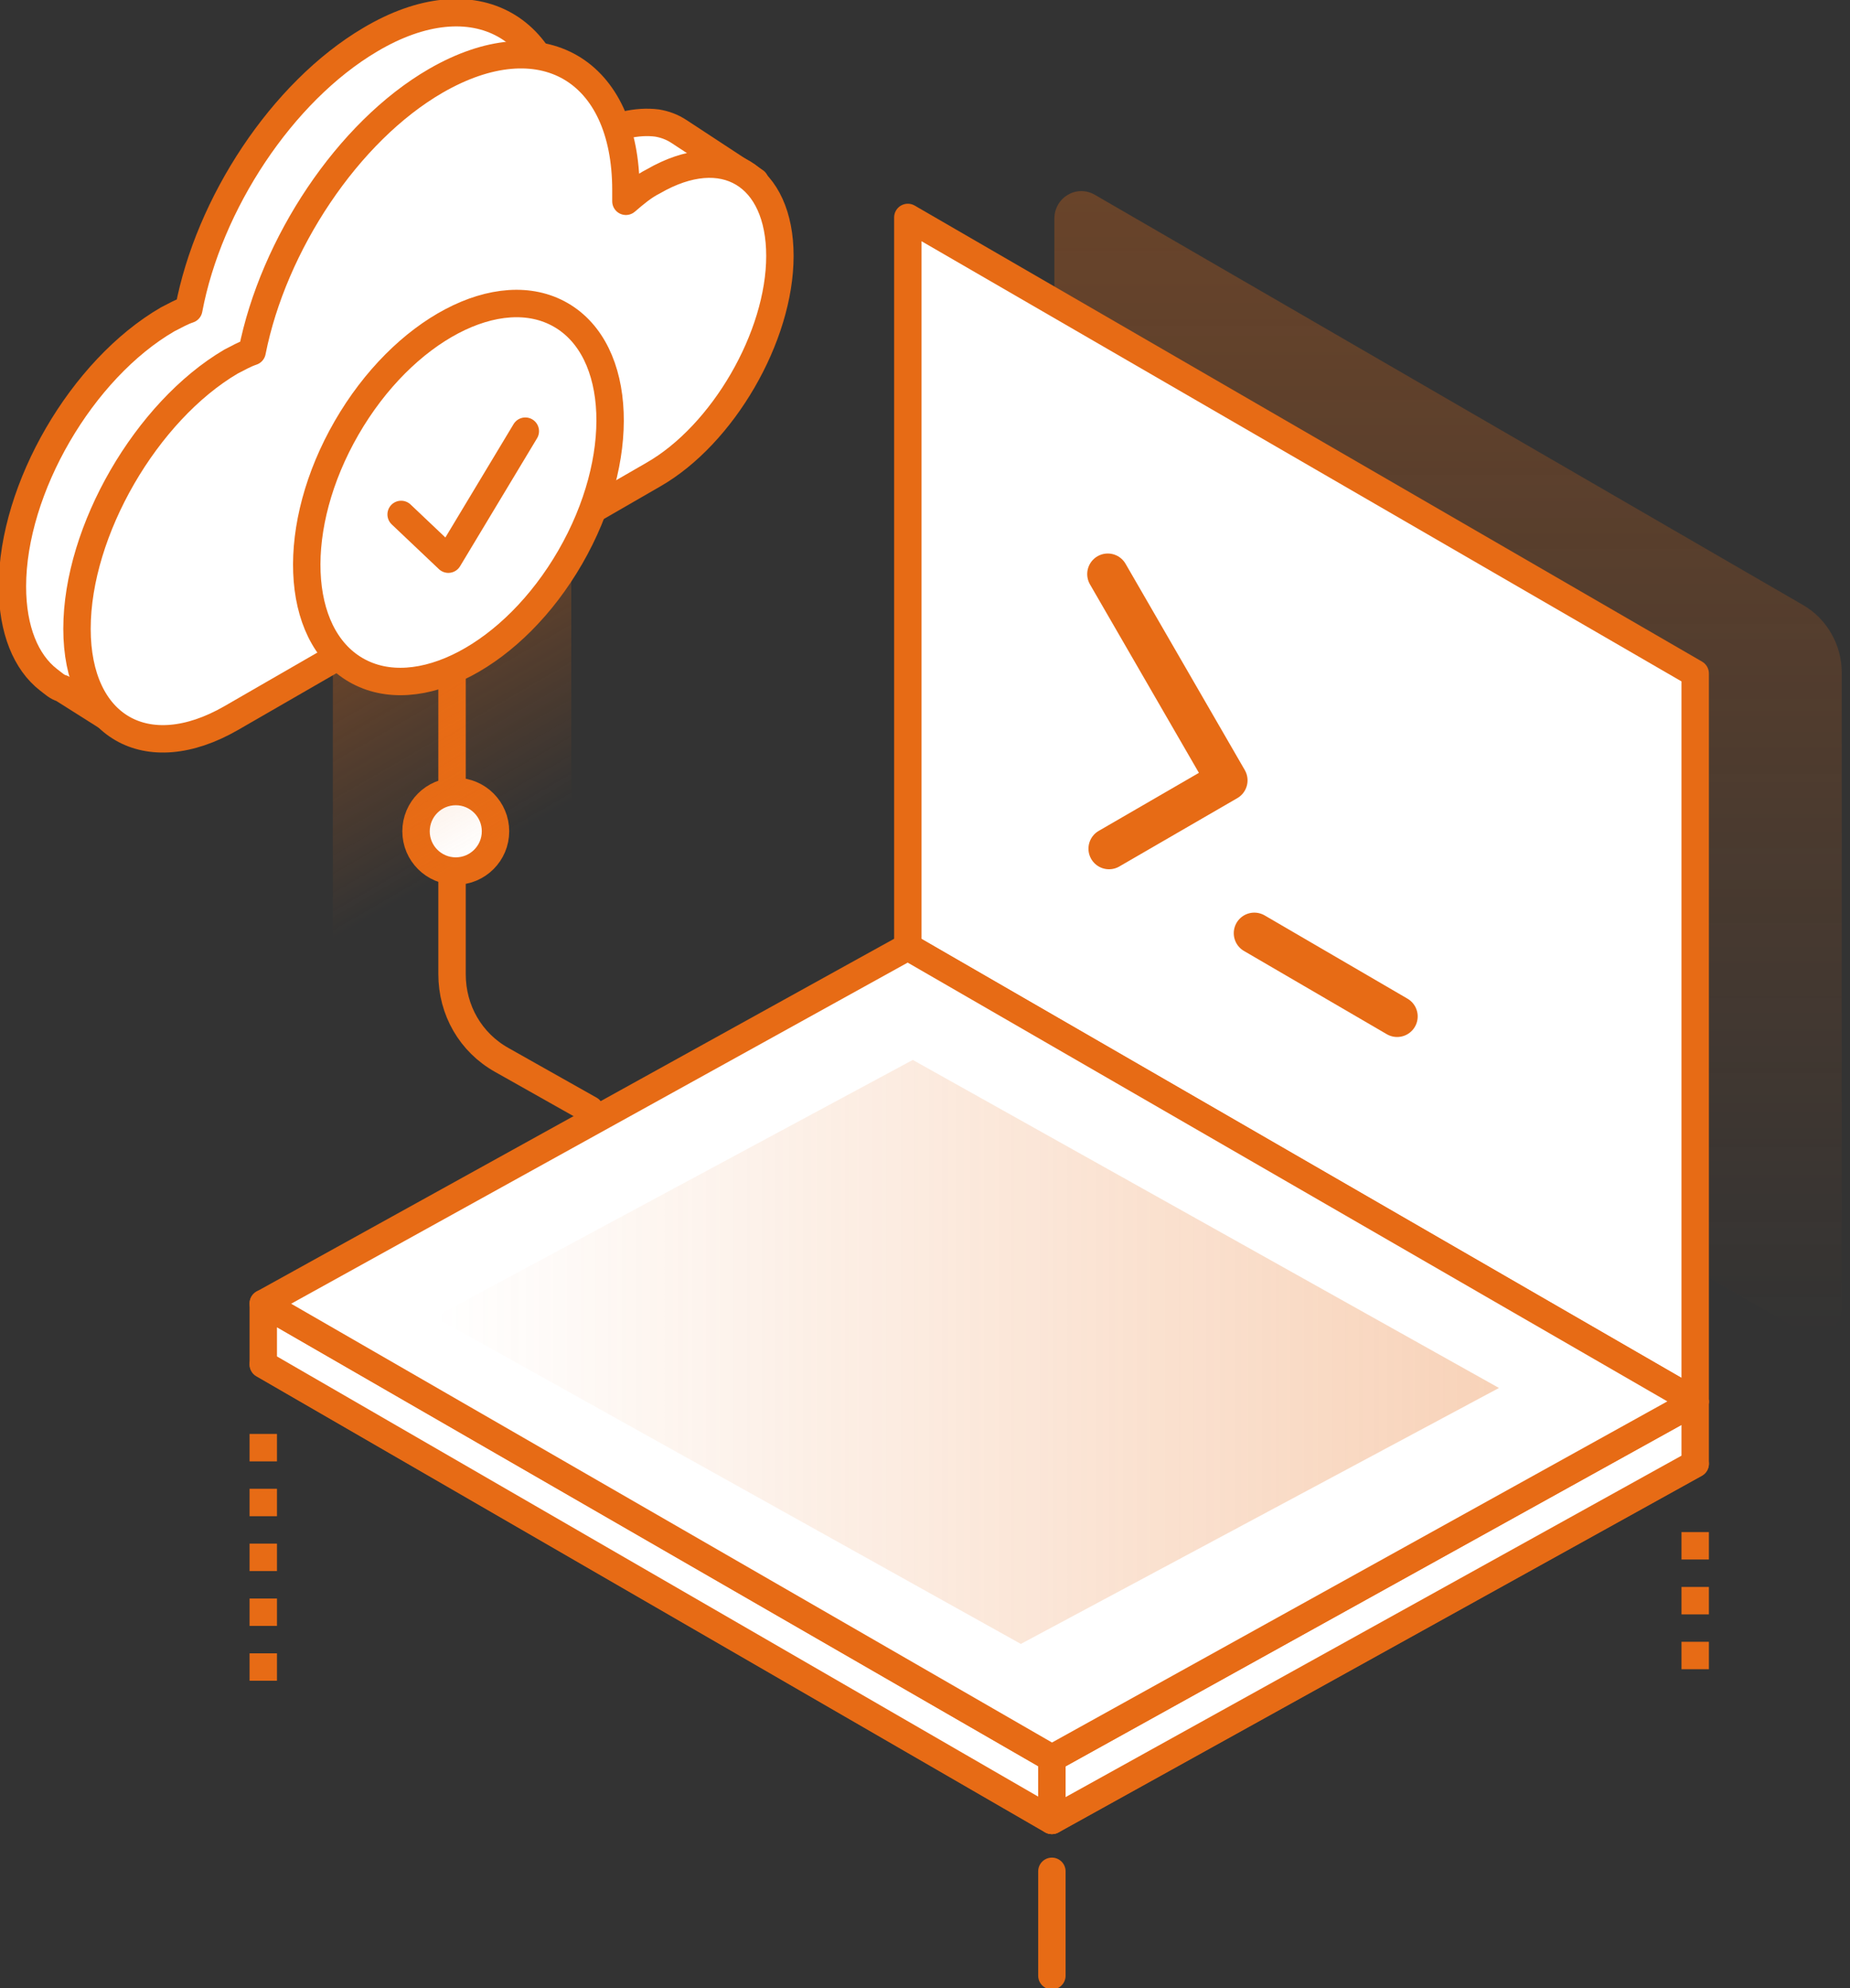 <?xml version="1.0" encoding="UTF-8"?> <svg xmlns="http://www.w3.org/2000/svg" width="135" height="145" viewBox="0 0 135 145" fill="none"><rect x="0" y="0" width="135" height="145" fill="#333333" stroke="none"/><g clip-path="url(#clip0)"><path d="M131.406 97.059L77.937 66.156C77.303 65.794 76.94 65.159 76.94 64.434V15.95C76.94 14.409 78.572 13.413 79.931 14.228L131.587 44.135C133.309 45.131 134.397 47.035 134.397 49.028V95.428C134.397 96.878 132.765 97.875 131.406 97.059Z" fill="url(#paint0_linear)"></path><path d="M123.703 106.757L76.759 132.766L19.212 99.507L66.247 73.588L123.703 106.757Z" fill="white" stroke="#E76B15" stroke-width="2" stroke-miterlimit="10" stroke-linejoin="round"></path><path d="M19.212 95.065V99.506L76.759 132.765V128.234L19.212 95.065Z" fill="white" stroke="#E76B15" stroke-width="2" stroke-miterlimit="10" stroke-linejoin="round"></path><path d="M123.703 102.225V106.756L76.759 132.765V128.234L123.703 102.225Z" fill="white" stroke="#E76B15" stroke-width="2" stroke-miterlimit="10" stroke-linejoin="round"></path><path d="M123.703 102.225L66.247 69.056V15.859L123.703 49.119V102.225Z" fill="white" stroke="#E76B15" stroke-width="2" stroke-miterlimit="10" stroke-linejoin="round"></path><path d="M123.703 102.225L76.759 128.235L19.212 95.066L66.247 69.057L123.703 102.225Z" fill="white" stroke="#E76B15" stroke-width="2" stroke-miterlimit="10" stroke-linejoin="round"></path><path d="M109.384 101.228L74.494 119.896L31.719 96.062L66.609 77.303L109.384 101.228Z" fill="url(#paint1_linear)"></path><path d="M80.837 41.869L89.537 56.913L80.928 61.897" stroke="#E76B15" stroke-width="3" stroke-miterlimit="10" stroke-linecap="round" stroke-linejoin="round"></path><path d="M91.531 68.06L101.953 74.131" stroke="#E76B15" stroke-width="3" stroke-miterlimit="10" stroke-linecap="round" stroke-linejoin="round"></path><path d="M76.759 136.481V144.094" stroke="#E76B15" stroke-width="2" stroke-miterlimit="10" stroke-linecap="round" stroke-linejoin="round"></path><path d="M19.212 104.581V123.159" stroke="#E76B15" stroke-width="2" stroke-miterlimit="10" stroke-linejoin="round" stroke-dasharray="2 2"></path><path d="M123.703 111.74V122.071" stroke="#E76B15" stroke-width="2" stroke-miterlimit="10" stroke-linejoin="round" stroke-dasharray="2 2"></path><path d="M55.1 13.231L49.572 9.606C49.028 9.244 48.484 9.063 47.941 8.972C46.491 8.791 44.859 9.153 42.956 10.15C42.231 10.512 41.597 11.056 40.962 11.6C40.962 11.328 40.962 11.056 40.962 10.784C40.962 1.903 34.619 -1.631 27.006 2.9C20.572 6.706 15.225 14.863 13.775 22.566C13.231 22.747 12.778 23.019 12.234 23.291C5.981 26.916 0.906 35.616 0.906 42.775C0.906 45.947 1.903 48.303 3.534 49.572C3.897 49.844 4.169 50.116 4.531 50.206L9.697 53.469L18.759 45.403L42.956 31.447C47.941 28.547 52.019 21.659 52.2 15.859L55.1 13.231Z" fill="white" stroke="#E76B15" stroke-width="2" stroke-miterlimit="10" stroke-linejoin="round"></path><path d="M47.669 13.231C46.944 13.594 46.309 14.137 45.675 14.681C45.675 14.409 45.675 14.137 45.675 13.865C45.675 5.075 39.512 1.45 31.809 5.89C25.375 9.606 19.937 17.853 18.397 25.647C17.853 25.828 17.4 26.1 16.856 26.372C10.694 29.997 5.619 38.697 5.619 45.856C5.619 53.015 10.694 55.915 16.856 52.381L47.669 34.618C52.744 31.718 56.912 24.559 56.912 18.669C56.912 12.778 52.834 10.24 47.669 13.231Z" fill="white" stroke="#E76B15" stroke-width="2" stroke-miterlimit="10" stroke-linejoin="round"></path><path d="M32.987 43.862V71.05C32.987 73.678 34.347 76.034 36.612 77.303L43.047 80.928" stroke="#E76B15" stroke-width="2" stroke-miterlimit="10" stroke-linecap="round" stroke-linejoin="round"></path><path d="M33.259 63.529C34.861 63.529 36.159 62.23 36.159 60.629C36.159 59.027 34.861 57.728 33.259 57.728C31.658 57.728 30.359 59.027 30.359 60.629C30.359 62.23 31.658 63.529 33.259 63.529Z" fill="white" stroke="#E76B15" stroke-width="2" stroke-miterlimit="10" stroke-linecap="round" stroke-linejoin="round"></path><path d="M24.288 47.669L41.688 37.7V58.544L24.288 68.603V47.669Z" fill="url(#paint2_linear)"></path><path d="M41.615 40.633C45.744 33.481 45.437 25.574 40.929 22.971C36.422 20.368 29.42 24.056 25.291 31.208C21.162 38.36 21.468 46.267 25.976 48.87C30.484 51.472 37.486 47.785 41.615 40.633Z" fill="white" stroke="#E76B15" stroke-width="2" stroke-miterlimit="10" stroke-linejoin="round"></path><path d="M29.272 37.519L32.716 40.782L38.334 31.447" stroke="#E76B15" stroke-width="2" stroke-miterlimit="10" stroke-linecap="round" stroke-linejoin="round"></path></g><defs><linearGradient id="paint0_linear" x1="105.675" y1="97.333" x2="105.675" y2="13.918" gradientUnits="userSpaceOnUse"><stop stop-color="#E76B15" stop-opacity="0"></stop><stop offset="1" stop-color="#E76B15" stop-opacity="0.3"></stop></linearGradient><linearGradient id="paint1_linear" x1="31.72" y1="98.637" x2="109.355" y2="98.637" gradientUnits="userSpaceOnUse"><stop stop-color="#E76B15" stop-opacity="0"></stop><stop offset="1" stop-color="#E76B15" stop-opacity="0.3"></stop></linearGradient><linearGradient id="paint2_linear" x1="32.999" y1="63.511" x2="23.97" y2="47.873" gradientUnits="userSpaceOnUse"><stop stop-color="#E76B15" stop-opacity="0"></stop><stop offset="1" stop-color="#E76B15" stop-opacity="0.3"></stop></linearGradient><clipPath id="clip0"><rect width="134.397" height="145" fill="white"></rect></clipPath></defs></svg> 